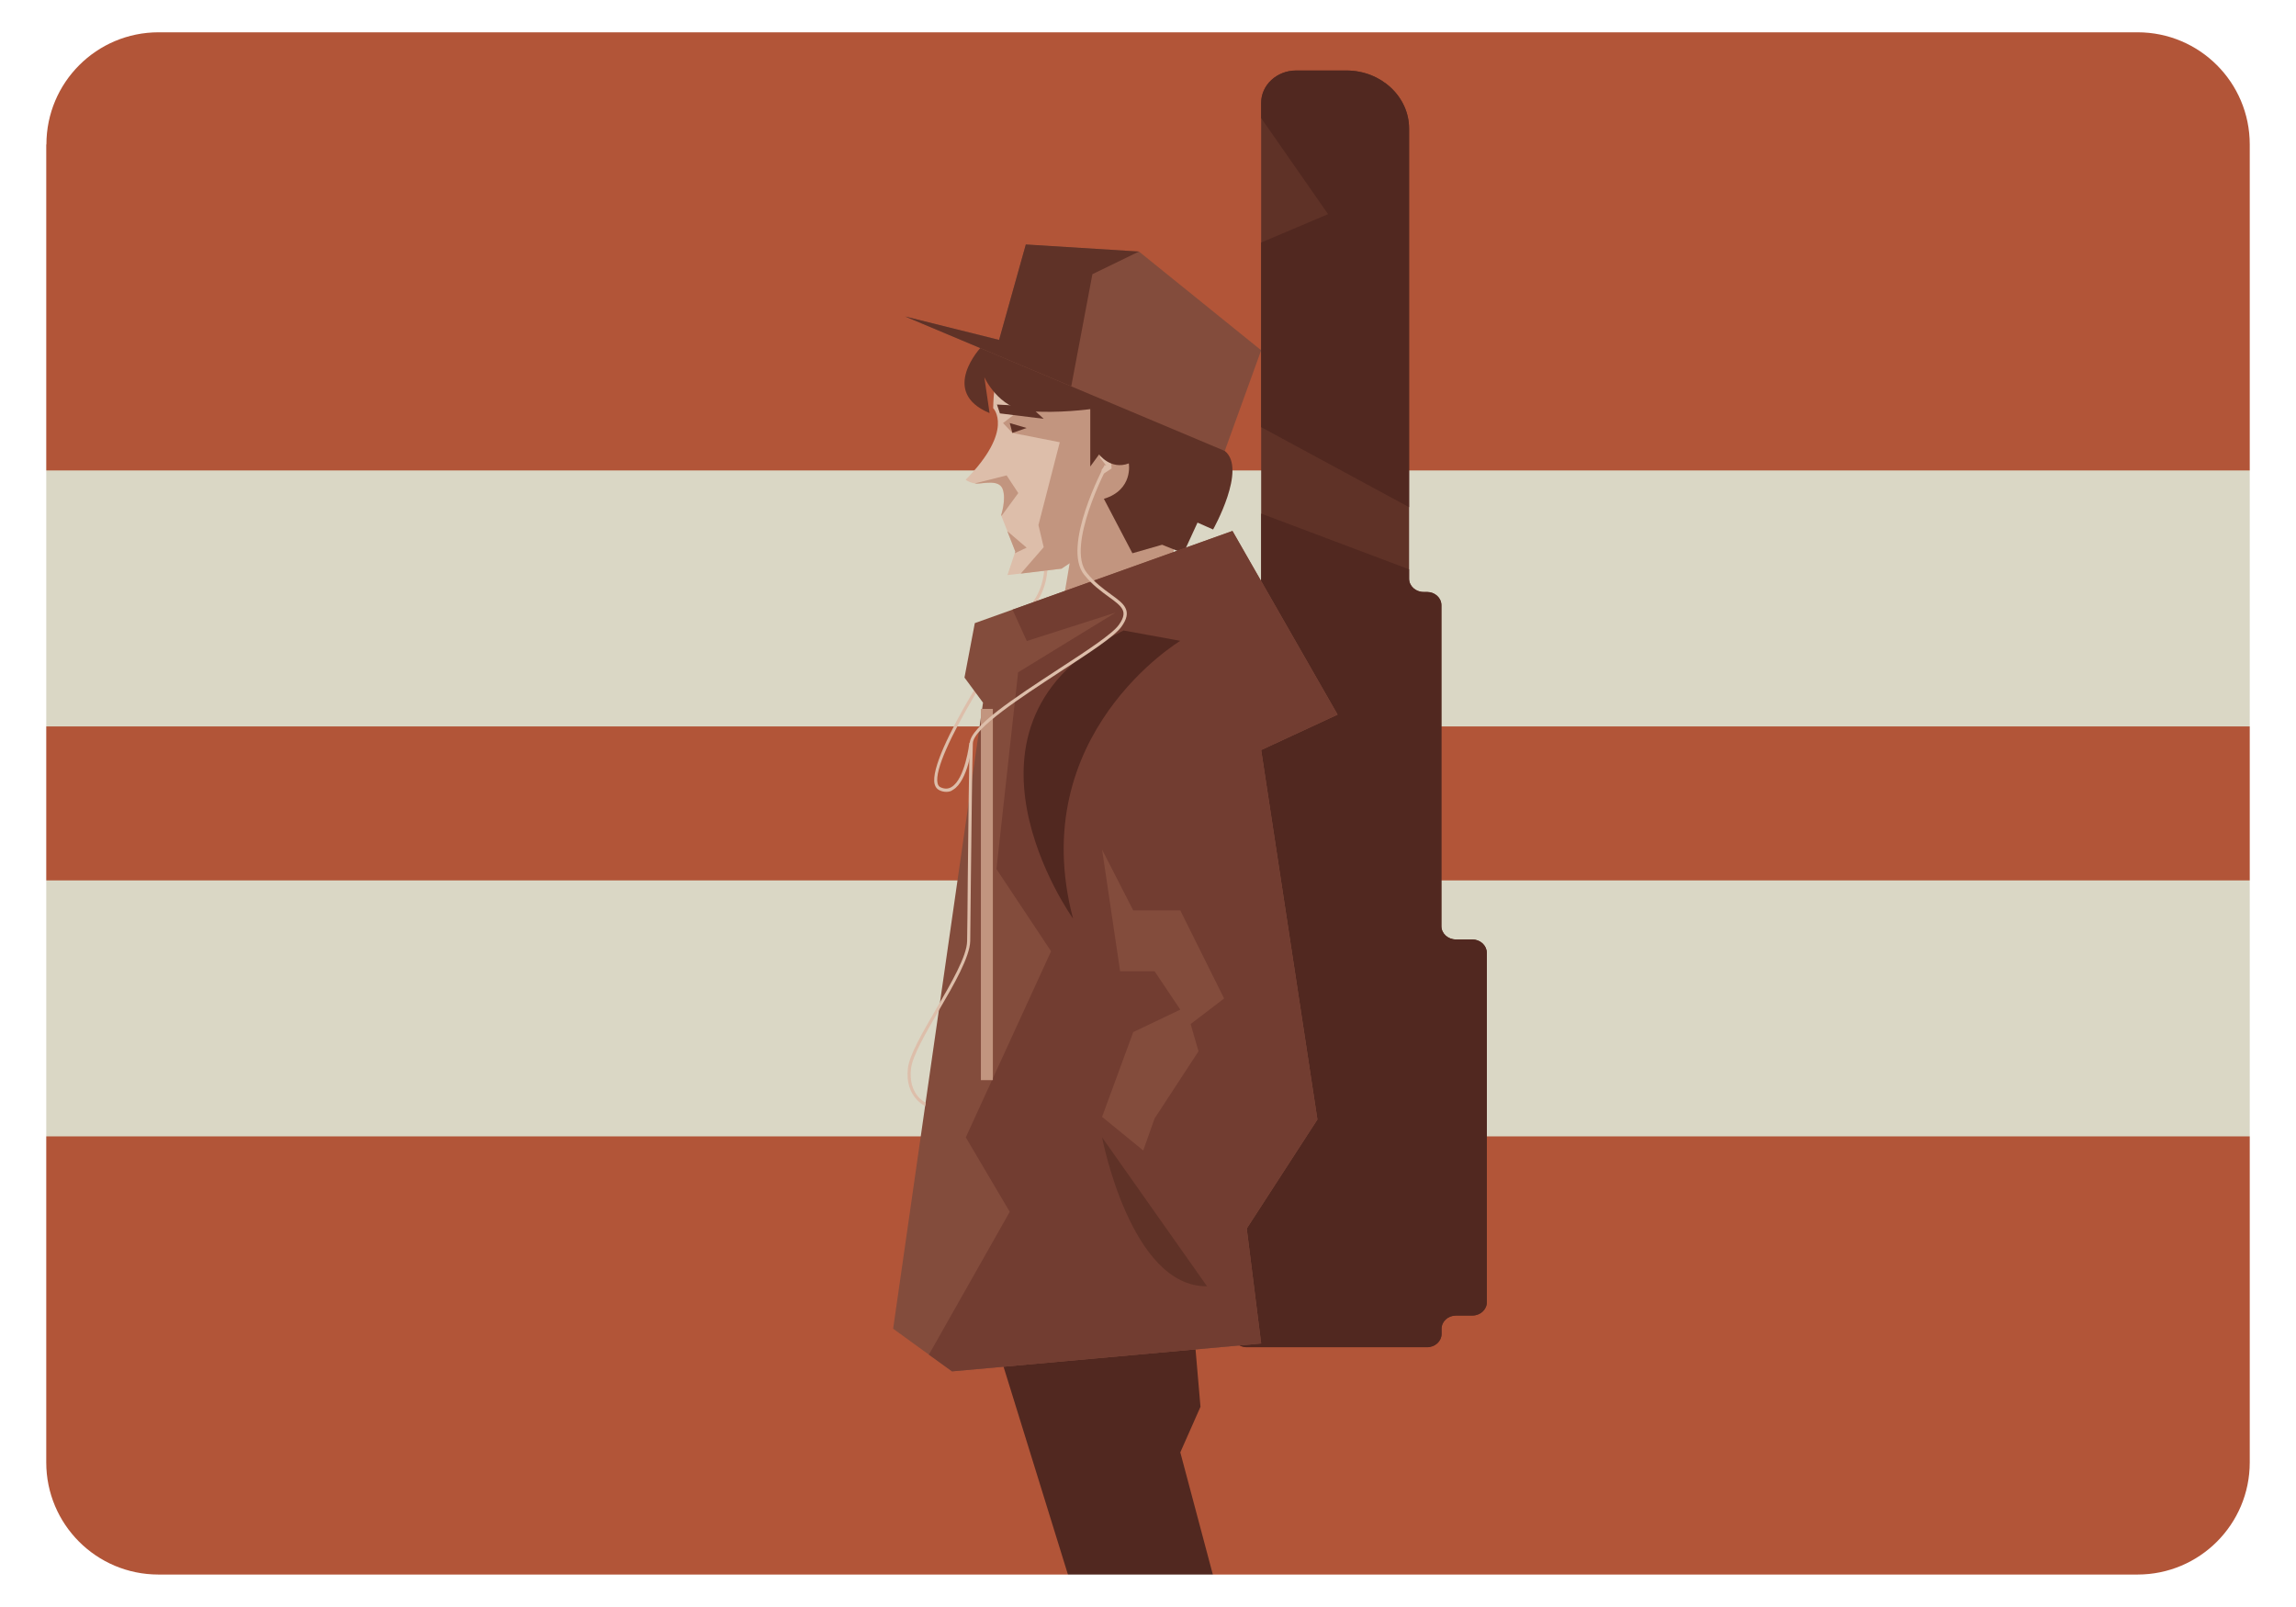 <?xml version="1.0" encoding="utf-8"?>
<!-- Generator: Adobe Illustrator 21.0.0, SVG Export Plug-In . SVG Version: 6.00 Build 0)  -->
<svg version="1.1" id="Layer_1" xmlns="http://www.w3.org/2000/svg" xmlns:xlink="http://www.w3.org/1999/xlink" x="0px" y="0px"
	 viewBox="0 0 1400 980" enable-background="new 0 0 1400 980" xml:space="preserve">
<g>
	<g>
		<g>
			<rect id="XMLID_29_" x="0" y="0" fill="#B25538" width="1400" height="980"/>
		</g>
	</g>
	<g>
		<g>
			<g>
				<rect id="XMLID_5_" x="3.5" y="286.9" fill="#DAD7C5" width="1393" height="156.1"/>
			</g>
		</g>
		<g>
			<g>
				<rect id="XMLID_6_" x="3.5" y="536.9" fill="#DAD7C5" width="1393" height="156.1"/>
			</g>
		</g>
	</g>
	<g>
		<polygon fill="#C2957F" points="703.6,295.4 719.7,302.3 711.7,368.4 646.2,379.2 654.4,330.6 		"/>
		<g>
			<path fill="#DDBEAA" d="M577,482.9c-1.4,0-2.8-0.3-4.2-1c-1.5-0.7-2.4-1.9-2.9-3.7c-4.4-18,46.1-93.5,59.1-110
				c15.5-19.8,3.4-47.4,3.2-47.7l1.8-0.8c0.1,0.3,12.8,29-3.5,49.7c-15.7,20-62.7,92.1-58.8,108.3c0.3,1.2,0.9,2,1.8,2.4
				c2.4,1.1,4.6,1.1,6.6-0.1c8.4-4.8,11-26.9,11-27.1l1.9,0.2c-0.1,0.9-2.7,23.3-12,28.6C579.9,482.6,578.5,482.9,577,482.9z"/>
		</g>
		<path fill="#DDBEAA" d="M627.2,188.7c0,0-21,20.1-21.6,60.2c0,0,13.2,13.2-16.8,43.7c0,0,3.2,2.3,7.1,2.3c3.9,0,13.4-2.7,15.5,3.6
			s-1,15.6-1,15.6l8.7,22.2l-4.8,14.4l32.9-3.9l42.2-42.5l14.1-74.3L627.2,188.7z"/>
		<g>
			<path fill="#C2957F" d="M594.4,294.8c0.5,0.1,1,0.1,1.6,0.1c3.9,0,13.4-2.7,15.5,3.6s-1,15.6-1,15.6l0.2,0.5l10.2-13.9l-7.1-10.8
				L594.4,294.8z"/>
			<path fill="#C2957F" d="M626,334l-11.8-10.1l4.9,12.5l-0.3,1C622.8,335.4,626,334,626,334z"/>
			<polygon fill="#C2957F" points="693.1,272 680.2,271.4 677.5,281.3 677.8,285.7 671.8,289.6 671.8,286.3 674.5,283.9 
				670.6,278.9 675.7,269.7 688.3,248.3 633.5,241.1 611.6,258 617.3,264 646.2,269.7 633.2,320.2 636.4,333.7 622.4,349.8 
				647.3,346.8 697.1,313.9 			"/>
		</g>
		<polygon fill="#5F3227" points="607.9,246.7 609.7,252.1 636.4,255.4 628.1,247.8 		"/>
		<polygon fill="#5F3227" points="615.7,258 617.3,264 626,261 		"/>
		<path fill="#5F3227" d="M635.9,198.3l-37.6,13.3c0,0-26,27.4,5.1,40.3l-3.2-21.9c0,0,8.6,19.2,26.9,20.7
			c18.4,1.5,37.7-1.2,37.7-1.2v35l5.4-7.4c0,0,7,9.7,18.1,5.5c0,0,2.9,16.1-15.2,21.6l17.4,33.2l18.1-5.2l13,5.2l8.6-18.7l9.5,4.2
			c0,0,20.9-37.1,7.1-47.9c-13.7-10.8-21.7-33.1-21.7-33.1L635.9,198.3z"/>
		<polygon fill="#834C3C" points="694.5,153.4 625.5,149.1 609.2,207.3 551.9,193 746.8,275 769,213.6 		"/>
		<polygon fill="#512820" points="601.8,800.8 654.4,970.6 742.3,970.6 719.7,885.7 732,857.9 726.2,790.5 		"/>
		<path fill="#5F3227" d="M897.7,572.9h-10c-4.8,0-8.8-3.6-8.8-8.1V369.1c0-4.5-3.9-8.1-8.8-8.1H868c-4.8,0-8.8-3.6-8.8-8.1V78.4
			c0-19.5-17.1-35.4-38.2-35.4h-30.7c-11.7,0-21.3,8.8-21.3,19.7v290.1c0,4.5-3.9,8.1-8.8,8.1l0,0c-4.8,0-8.8,3.6-8.8,8.1v444.4
			c0,4.5,3.9,8.1,8.8,8.1h110c4.8,0,8.8-3.6,8.8-8.1v-3.1c0-4.5,3.9-8.1,8.8-8.1h10c4.8,0,8.8-3.6,8.8-8.1V581
			C906.5,576.5,902.6,572.9,897.7,572.9z"/>
		<g>
			<path fill="#512820" d="M859.2,78.4c0-19.5-17.1-35.4-38.2-35.4h-30.7c-11.7,0-21.3,8.8-21.3,19.7V72l40.8,58.6L769,147.9v112.6
				l90.2,48.8V78.4z"/>
			<path fill="#512820" d="M897.7,572.9h-10c-4.8,0-8.8-3.6-8.8-8.1V369.1c0-4.5-3.9-8.1-8.8-8.1H868c-4.8,0-8.8-3.6-8.8-8.1v-5.7
				l-90.2-34v39.7c0,4.5-3.9,8.1-8.8,8.1s-8.8,3.6-8.8,8.1v444.4c0,4.5,3.9,8.1,8.8,8.1h110c4.8,0,8.8-3.6,8.8-8.1v-3.1
				c0-4.5,3.9-8.1,8.8-8.1h10c4.8,0,8.8-3.6,8.8-8.1V581C906.5,576.5,902.6,572.9,897.7,572.9z"/>
		</g>
		<polygon fill="#834C3C" points="751.5,323.8 594.4,380 588.1,413.2 599.4,428.5 544.6,810.3 580.5,836.3 769,819.3 760.2,749.2 
			803.3,682.7 769,457.4 815.6,435.8 		"/>
		<polygon fill="#5F3227" points="666.1,167.2 694.5,153.4 625.5,149.1 609.2,207.3 551.9,193 653.2,235.6 		"/>
		<path fill="#723D31" d="M769,457.4l46.6-21.6l-64.1-112l-134.1,48l8.7,19.1l54.1-17.3L620.8,410l-13.2,120l33.3,50.1l-52,113.5
			l26.8,45.4l-49.3,87.1l14.1,10.2L769,819.3l-8.8-70.1l43.1-66.5L769,457.4z M730.8,641.1l-26.8,41l-6.9,19.5L672,681.1l19-51.7
			l28.7-13.7L704,592.3h-21l-11-74.2l19,37.1h28.7l26.7,53.7L726,624.5L730.8,641.1z"/>
		<path fill="#5F3227" d="M672,693.6c0,0,17.4,91.4,64,90.8L672,693.6z"/>
		<path fill="#512820" d="M719.7,390.8l-34.6-6.3c-116,56.6-30.8,175.7-30.8,175.7C624.7,447.9,719.7,390.8,719.7,390.8z"/>
		<rect x="598.1" y="432.3" fill="#C2957F" width="7.3" height="226.4"/>
		<g>
			<path fill="#DDBEAA" d="M564.1,674.5c-0.1-0.1-12.5-5.6-10.5-23c0.9-8.1,8.8-21.7,17.2-36.1c9.2-15.9,18.8-32.3,18.9-41.5
				c0.1-6.2,0.3-20.9,0.4-37.8c0.3-32.2,0.8-72.3,1.2-82.9c0.4-10.1,27.6-27.8,53.9-45c16.9-11,32.9-21.4,37-27.1
				c3.7-5.1,3.1-7.7,2.2-9.5c-1.3-2.5-4.4-4.8-8.3-7.6c-4.5-3.3-10.1-7.3-15.1-13.6c-13.6-17.1,11.5-64.9,12.6-66.9l1.7,0.9
				c-0.3,0.5-25.5,48.6-12.7,64.8c4.8,6,10.3,10,14.7,13.2c4.1,3,7.4,5.3,8.9,8.3c1.7,3.3,0.9,6.9-2.4,11.5
				c-4.3,6-19.7,16-37.6,27.6c-23.4,15.3-52.6,34.3-53,43.4c-0.4,10.6-0.8,50.6-1.2,82.8c-0.2,17-0.3,31.6-0.4,37.8
				c-0.2,9.7-9.8,26.4-19.2,42.5c-8.2,14.2-16,27.6-16.9,35.4c-1.8,16,8.8,20.7,8.9,20.7L564.1,674.5z"/>
		</g>
	</g>
	<path fill="#FFFFFF" d="M0,0l0,980h1400V0L0,0z M28.3,88.1c0-37.8,30.6-68.4,68.4-68.4h1206.7c37.8,0,68.4,30.6,68.4,68.4v803.7
		c0,37.8-30.6,68.4-68.4,68.4H96.6c-37.8,0-68.4-30.6-68.4-68.4V88.1z"/>
</g>
</svg>

